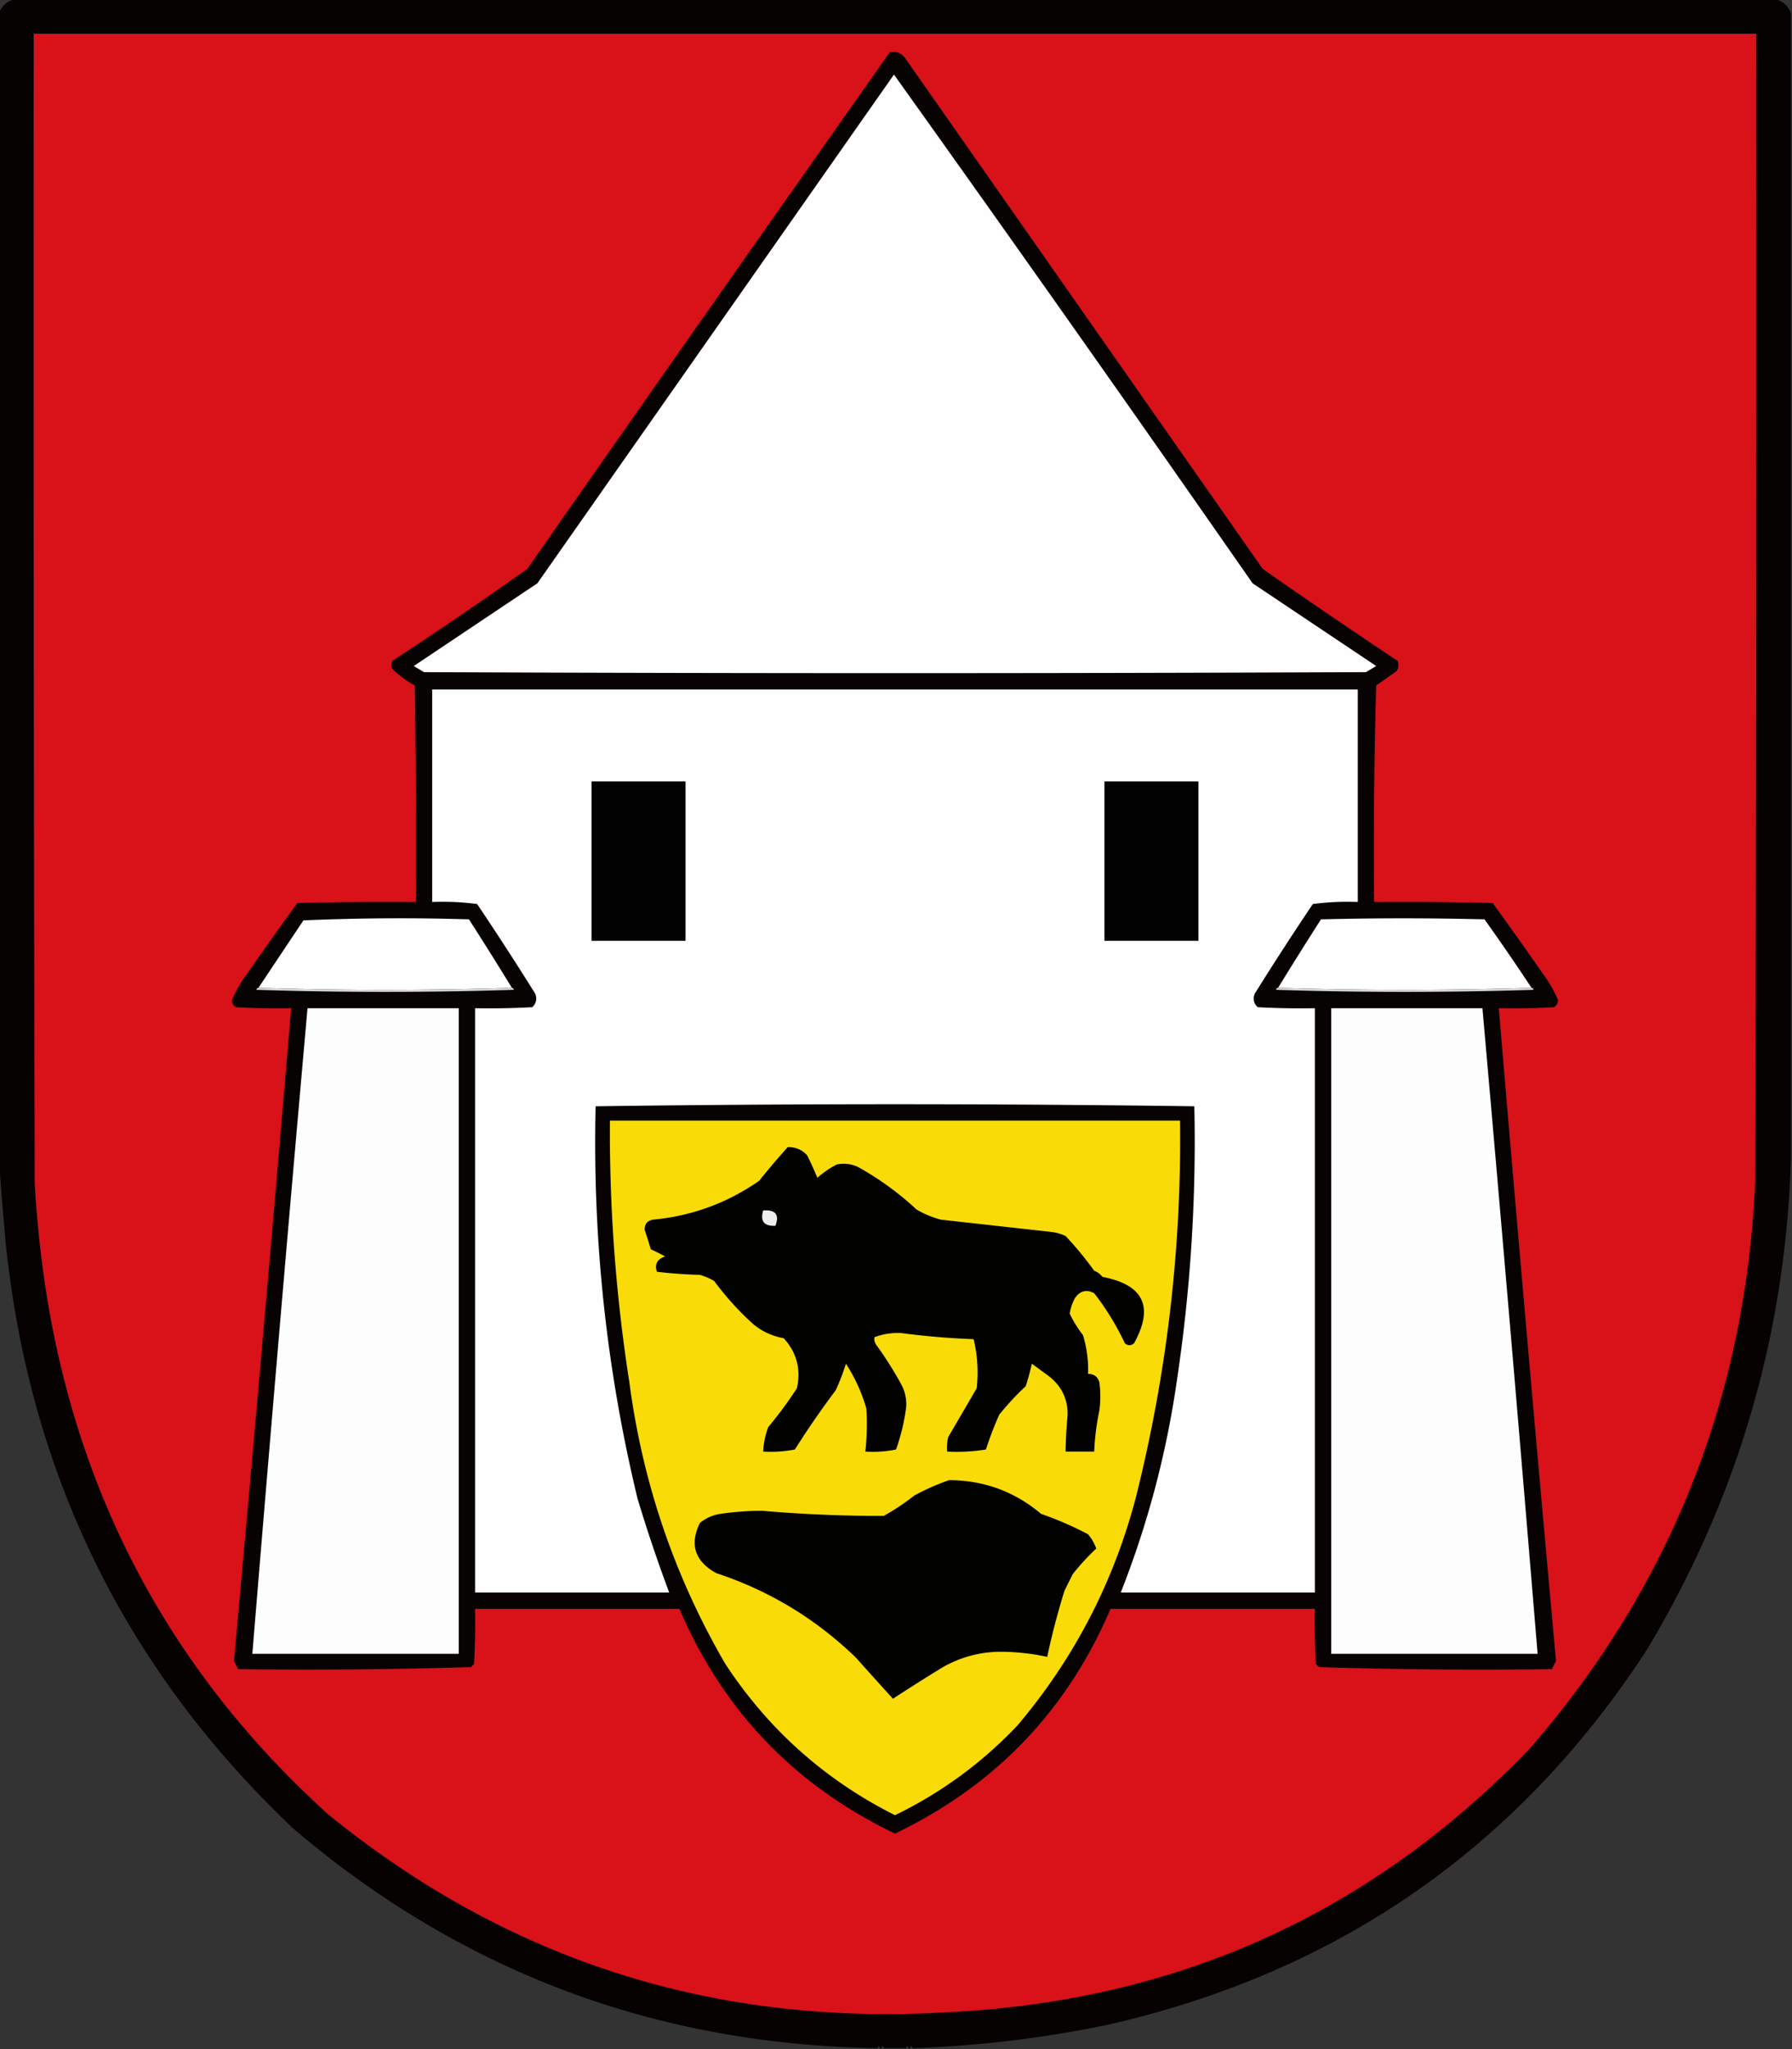 <svg xmlns="http://www.w3.org/2000/svg" width="877" height="1003" style="shape-rendering:geometricPrecision;text-rendering:geometricPrecision;image-rendering:optimizeQuality;fill-rule:evenodd;clip-rule:evenodd"><rect width="100%" height="100%" fill="#333333" stroke="none"/><path style="opacity:.962" fill="#050000" d="M7.5-.5h861c3.913.95 6.58 3.283 8 7v560c-2.533 86.464-26.033 166.798-70.5 241-62.833 96.544-150.666 157.711-263.5 183.5-31.491 6.562-63.157 10.4-95 11.5h-1c-.333-1.33-.667-1.33-1 0h-1c-.333-1.33-.667-1.33-1 0h-11c-.333-1.33-.667-1.33-1 0h-1c-.333-1.33-.667-1.33-1 0h-1c-108.114-1.86-203.114-37.694-285-107.5C61.962 817.754 15.129 722.921 3 610.5a1746.974 1746.974 0 0 1-3.5-43V6.5c1.42-3.717 4.087-6.05 8-7z"/><path style="opacity:1" fill="#d91119" d="M16.5 16.5h843c.167 187.334 0 374.667-.5 562-4.791 105.444-41.458 197.778-110 277-77.877 81.172-173.377 124.339-286.5 129.5-113.826 6.607-214.492-25.726-302-97C83.592 818.373 37.425 731.873 22 628.5a558.481 558.481 0 0 1-5-49c-.5-187.666-.667-375.333-.5-563z"/><path style="opacity:1" fill="#070302" d="M435.5 25.5c3.152-.541 5.652.459 7.5 3l175 250a3527.062 3527.062 0 0 0 66 45c.651 1.735.485 3.402-.5 5l-10 7c-1 35.327-1.333 70.66-1 106 19.336-.167 38.67 0 58 .5a1978.558 1978.558 0 0 1 24.5 34.5 63.218 63.218 0 0 1 7.5 13c-.029 1.529-.696 2.696-2 3.5-8.994.5-17.994.666-27 .5a47605.193 47605.193 0 0 0 28 319.5l-2 4a2560.51 2560.51 0 0 1-114-1l-1.5-1.5c-.5-8.994-.666-17.994-.5-27h-100c-21.313 49.815-56.479 86.482-105.5 110-49.021-23.518-84.187-60.185-105.5-110h-100c.166 9.006 0 18.006-.5 27l-1.5 1.5a2623.806 2623.806 0 0 1-114 1l-2-4a47605.193 47605.193 0 0 0 28-319.5c-9.006.166-18.006 0-27-.5-1.304-.804-1.971-1.971-2-3.5a63.218 63.218 0 0 1 7.5-13 1978.558 1978.558 0 0 1 24.5-34.5c19.33-.5 38.664-.667 58-.5.167-35.335 0-70.668-.5-106a51.243 51.243 0 0 1-11-8c-.667-1.333-.667-2.667 0-4a2227.828 2227.828 0 0 0 66-45 69625.91 69625.91 0 0 1 177.5-253z"/><path style="opacity:1" fill="#fefefe" d="M437.5 36.5a24770.924 24770.924 0 0 1 175.5 249l60.5 40.5-5 3c-153.667.667-307.333.667-461 0l-5-3 60.5-40.5c58.176-83.029 116.343-166.029 174.5-249zM211.5 337.5h453v104a127.743 127.743 0 0 0-22 1 1518.411 1518.411 0 0 0-28.5 44c-.896 2.525-.396 4.692 1.5 6.5 9.327.5 18.661.666 28 .5v286h-95c13.223-33.556 22.39-68.223 27.5-104a786.798 786.798 0 0 0 8.5-134c-48.793-.664-97.626-.998-146.5-1-48.874.002-97.707.336-146.5 1-1.54 64.932 5.293 128.932 20.5 192a745.01 745.01 0 0 0 15.5 46h-95v-286c9.339.166 18.673 0 28-.5 1.896-1.808 2.396-3.975 1.5-6.5a1518.411 1518.411 0 0 0-28.5-44 127.743 127.743 0 0 0-22-1v-104z"/><path style="opacity:1" fill="#020202" d="M289.5 382.5h46v78h-46v-78zM540.5 382.5h46v78h-46v-78z"/><path style="opacity:1" fill="#fefefe" d="M250.5 483.5a1922.98 1922.98 0 0 1-124 0 22506.057 22506.057 0 0 1 22-33 1093.897 1093.897 0 0 1 81-.5 1797.206 1797.206 0 0 1 21 33.5zM749.5 483.5a1922.98 1922.98 0 0 1-124 0 1797.206 1797.206 0 0 1 21-33.5 1599.45 1599.45 0 0 1 80 0 1103.494 1103.494 0 0 1 23 33.5z"/><path style="opacity:1" fill="#d9d9d9" d="M126.5 483.5a1922.98 1922.98 0 0 0 124 0c.543.06.876.393 1 1-42 1.333-84 1.333-126 0 .124-.607.457-.94 1-1zM625.5 483.5a1922.98 1922.98 0 0 0 124 0c.543.06.876.393 1 1-42 1.333-84 1.333-126 0 .124-.607.457-.94 1-1z"/><path style="opacity:1" fill="#fdfdfd" d="M150.5 493.5h74v316h-101a46295.19 46295.19 0 0 1 27-316zM651.5 493.5h74a54633.721 54633.721 0 0 1 27 316h-101v-316z"/><path style="opacity:1" fill="#f9db08" d="M298.5 548.5h279c.764 62.288-6.402 123.622-21.5 184-10.886 41.773-30.219 79.107-58 112-17.353 18.337-37.353 33.003-60 44-34.217-17.211-61.884-41.878-83-74-24.858-42.719-40.525-88.719-47-138a793.158 793.158 0 0 1-9.5-128z"/><path style="opacity:1" fill="#010100" d="M385.5 561.5c3.81-.121 6.977 1.212 9.5 4a148.407 148.407 0 0 1 5 11 46.447 46.447 0 0 1 9.5-6.5c3.428-.701 6.762-.368 10 1a143.12 143.12 0 0 1 29 21 47.356 47.356 0 0 0 12 5l54 6c2.452.29 4.785.956 7 2a169.856 169.856 0 0 1 14 17 8.905 8.905 0 0 1 4 3c20.183 3.817 25.349 14.651 15.5 32.5-1.494 1.247-2.994 1.247-4.5 0a130.89 130.89 0 0 0-15-24.5c-3.802-2.035-6.969-1.202-9.5 2.5a24.879 24.879 0 0 0-2.5 7.5 57.926 57.926 0 0 0 6.5 10.5 58.044 58.044 0 0 1 2.5 19c2.792-.048 4.625 1.285 5.5 4a49.226 49.226 0 0 1 0 14 123.486 123.486 0 0 0-2.5 20h-14c.092-6.011.425-12.011 1-18 .048-8.148-3.286-14.648-10-19.5l-7.5-5.5a133.74 133.74 0 0 1-3 11 130.132 130.132 0 0 0-13 14 174.255 174.255 0 0 0-6.5 17 91.123 91.123 0 0 1-19 1c-.163-2.357.003-4.69.5-7 4.699-8.02 9.366-16.02 14-24a69.857 69.857 0 0 0-1.5-24 386.84 386.84 0 0 1-35.5-3c-4.523-.206-8.856.461-13 2-.315 1.408.018 2.741 1 4a176.797 176.797 0 0 1 12 19c1.87 3.422 2.703 7.089 2.5 11a96.358 96.358 0 0 1-5 21 57.15 57.15 0 0 1-15 1c.756-6.991.923-13.991.5-21a82.02 82.02 0 0 0-10-22 108.37 108.37 0 0 1-5 13 433.255 433.255 0 0 0-20 29 62.792 62.792 0 0 1-15.5 1 38.887 38.887 0 0 1 2.5-12 194.498 194.498 0 0 0 14-19c2.069-9.343-.098-17.509-6.5-24.5-5.638-.986-10.638-3.319-15-7a141.12 141.12 0 0 1-19-21 32.5 32.5 0 0 0-7-3 222.728 222.728 0 0 1-21-1.5c-1.237-3.651.096-6.151 4-7.5a88.515 88.515 0 0 0-7-3.5 208.481 208.481 0 0 0-3-9.5c-.061-2.806 1.272-4.473 4-5 18.991-1.775 36.324-8.108 52-19a388.343 388.343 0 0 1 14-16.5z"/><path style="opacity:1" fill="#eee" d="M373.5 592.5c6.045-.471 8.045 2.029 6 7.5-5.554.283-7.554-2.217-6-7.5z"/><path style="opacity:1" fill="#010100" d="M464.5 724.5c17.055.072 32.055 5.572 45 16.5a163.987 163.987 0 0 1 23 10 22.565 22.565 0 0 1 4 7 111.655 111.655 0 0 0-11.5 12.5l-4 8a360.758 360.758 0 0 0-8.5 32.5c-6.996-1.523-14.163-2.356-21.5-2.5-10.506-.165-20.339 2.335-29.5 7.5a908.859 908.859 0 0 0-24.5 15.5 2406.784 2406.784 0 0 1-18-20c-19.641-19.072-42.474-32.905-68.5-41.5-10.44-5.815-13.106-13.982-8-24.5 2.873-2.394 6.206-3.894 10-4.5a142.842 142.842 0 0 1 20.5-1.5 679.463 679.463 0 0 0 59.5 2.5 113.627 113.627 0 0 0 15-10c5.572-3.012 11.239-5.512 17-7.5z"/></svg>